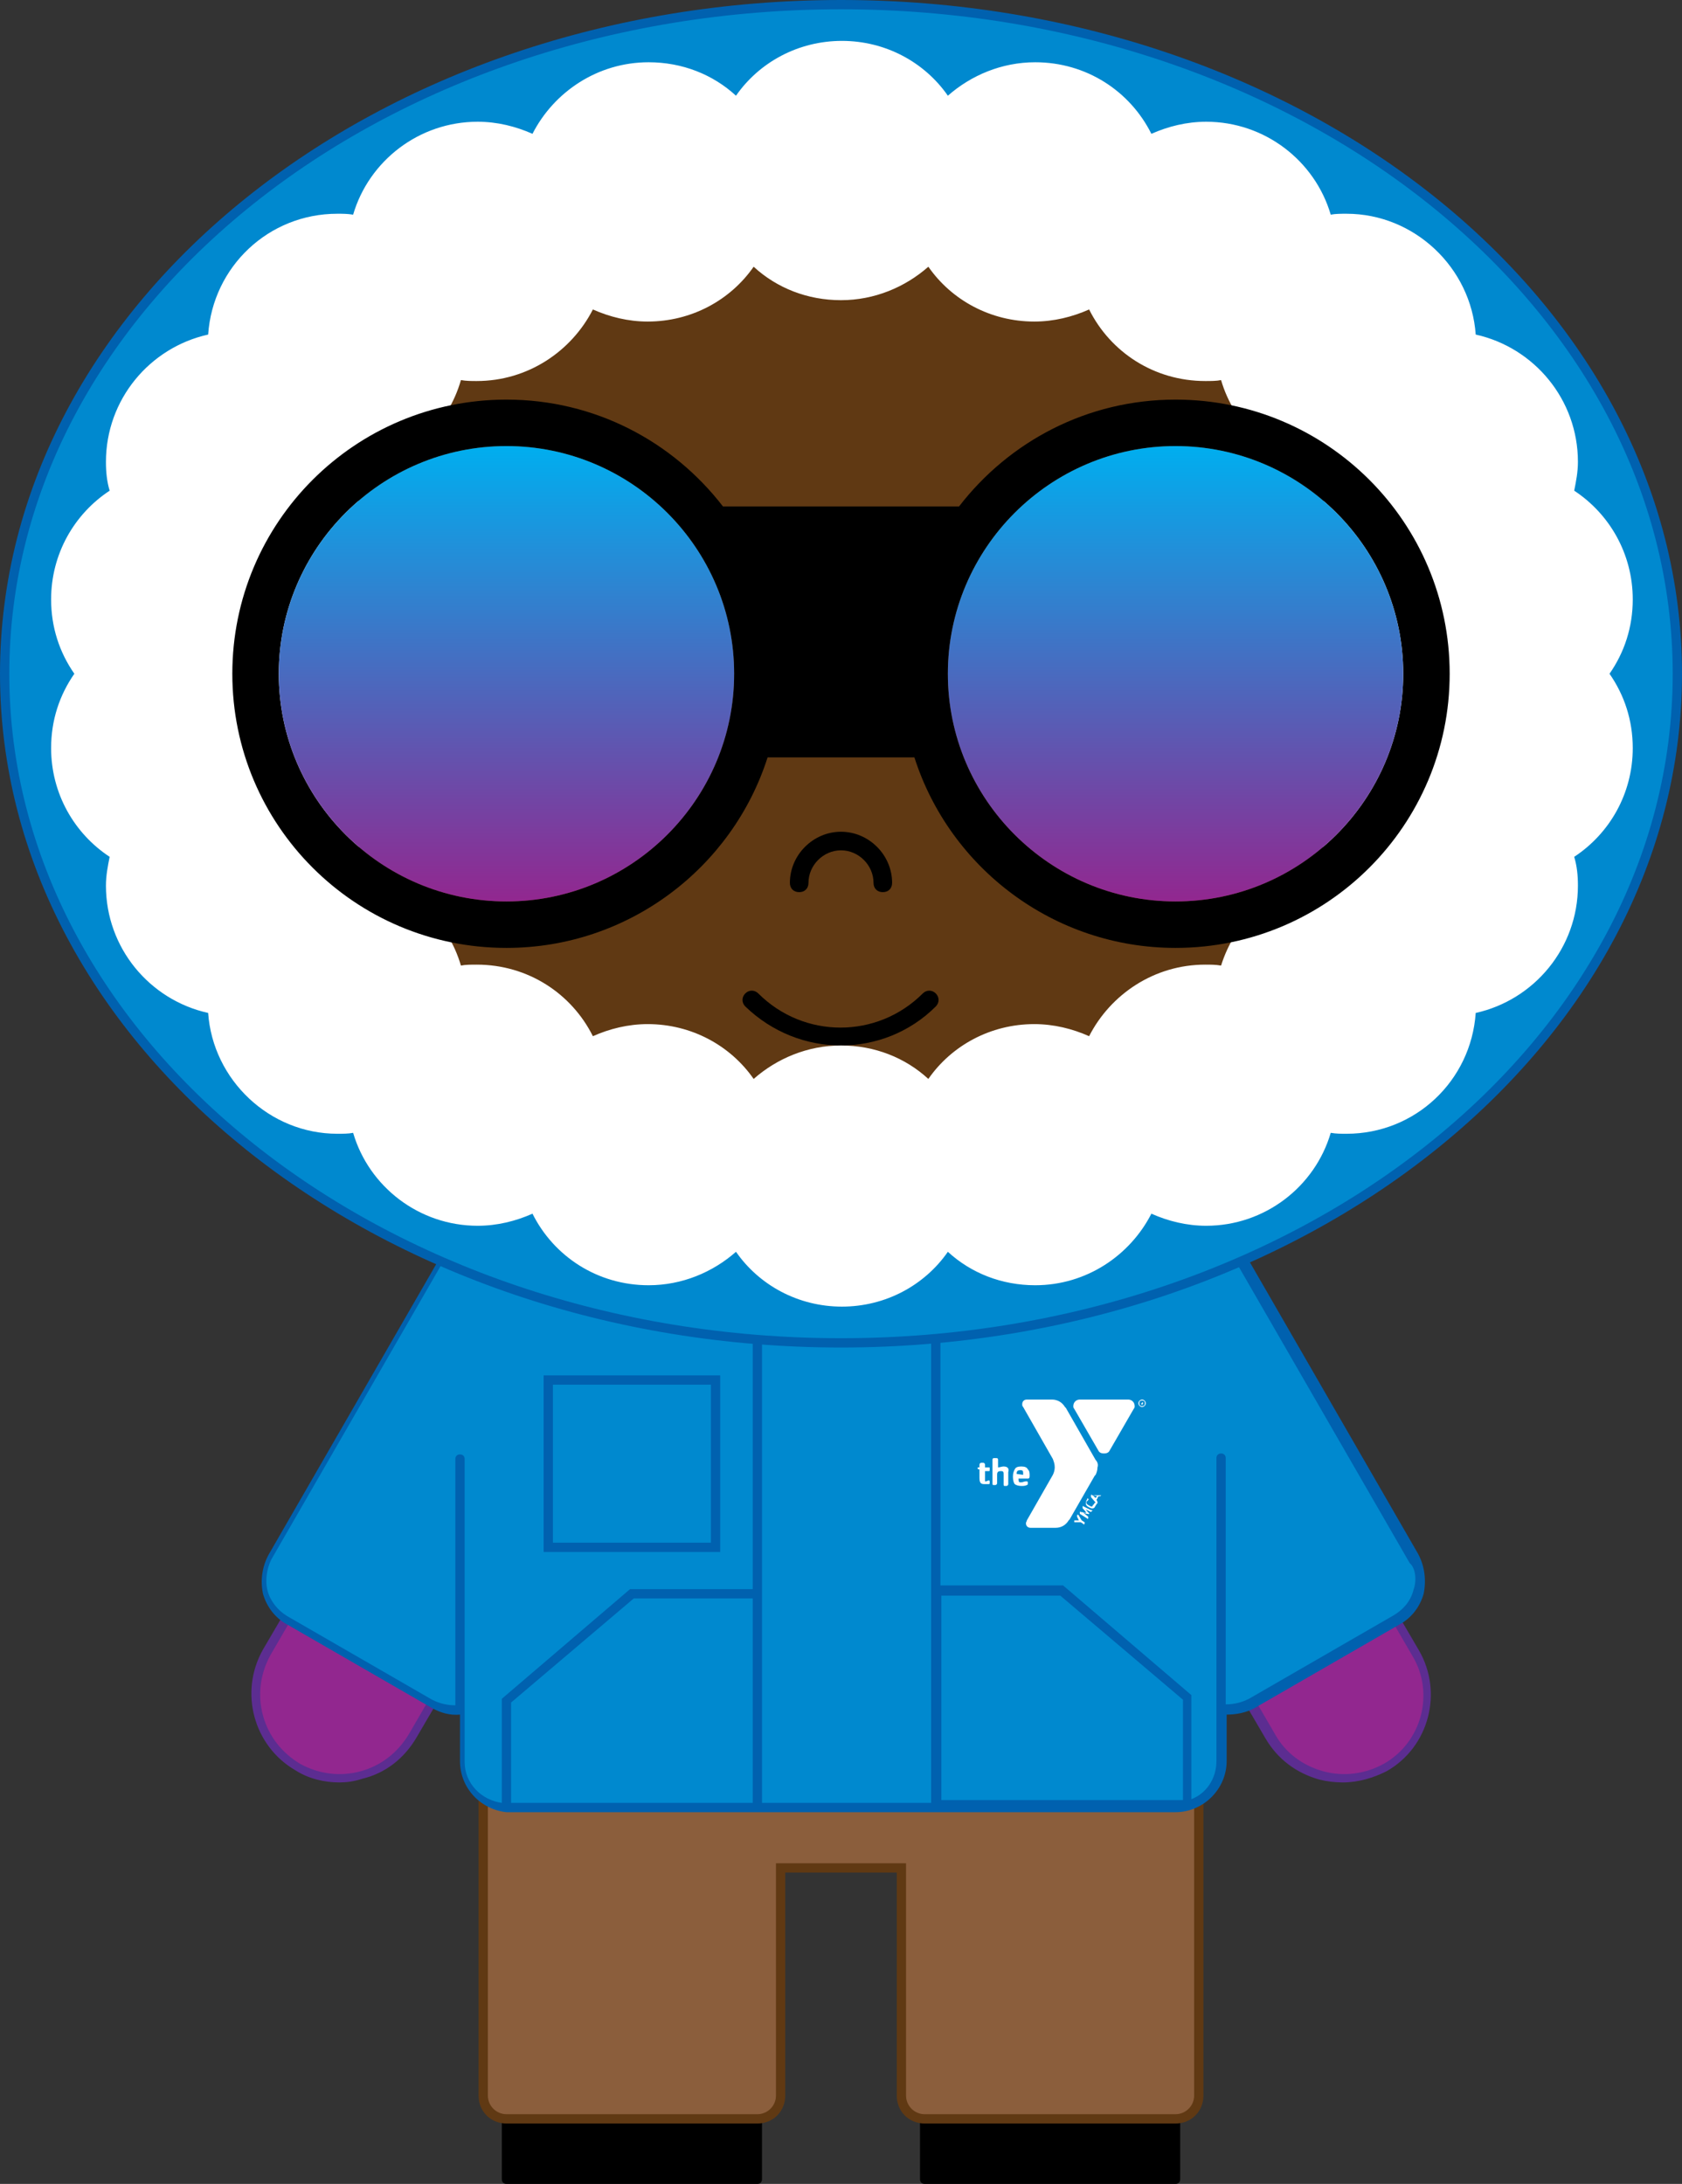 <svg version="1.1" id="Layer_1" xmlns="http://www.w3.org/2000/svg" x="0" y="0" viewBox="0 0 181 235" xml:space="preserve"><rect x="0" y="0" width="181" height="235" fill="#333333" stroke="none"/><style>.st0{fill:#603913}.st1{fill:#fff}.st2{fill:#92278f}.st3{fill:#5c2d91}.st5{fill:#0089cf}.st6{fill:#0061af}</style><ellipse class="st0" cx="90.5" cy="72.5" rx="72" ry="54"/><path d="M90.5 112.5c-3.7 0-7.4-1.4-10.3-4.2-.4-.4-.4-1 0-1.4s1-.4 1.4 0c4.9 4.9 12.8 4.9 17.7 0 .4-.4 1-.4 1.4 0s.4 1 0 1.4c-2.8 2.8-6.5 4.2-10.2 4.2zM70.5 66.3c2.5 0 4.5 2 4.5 4.5v4.5c0 2.5-2 4.5-4.5 4.5s-4.5-2-4.5-4.5v-4.5c0-2.4 2-4.5 4.5-4.5z"/><circle class="st1" cx="70.5" cy="70.7" r="1.8"/><g><path d="M110.5 66.3c2.5 0 4.5 2 4.5 4.5v4.5c0 2.5-2 4.5-4.5 4.5s-4.5-2-4.5-4.5v-4.5c0-2.4 2-4.5 4.5-4.5z"/><circle class="st1" cx="110.5" cy="70.7" r="1.8"/></g><path d="M95 96c-.6 0-1-.4-1-1 0-1.9-1.6-3.5-3.5-3.5S87 93.1 87 95c0 .6-.4 1-1 1s-1-.4-1-1c0-3 2.5-5.5 5.5-5.5S96 92 96 95c0 .6-.4 1-1 1z"/><g><path class="st2" d="M48.8 179l-4.5 7.8c-2.5 4.3-8 5.8-12.3 3.3-4.3-2.5-5.8-8-3.3-12.3l4.5-7.8 15.6 9z"/><path class="st3" d="M36.5 191.8c-1.6 0-3.3-.4-4.7-1.3-4.5-2.6-6.1-8.4-3.5-13l4.8-8.2 16.5 9.5-4.8 8.2c-1.3 2.2-3.3 3.8-5.8 4.4-.9.3-1.7.4-2.5.4zm-3.1-21.1l-4.3 7.4c-1.1 2-1.4 4.3-.8 6.5.6 2.2 2 4 4 5.2 2 1.1 4.3 1.4 6.5.8 2.2-.6 4-2 5.2-4l4.3-7.4-14.9-8.5z"/><path class="st2" d="M132.2 179l4.5 7.8c2.5 4.3 8 5.8 12.3 3.3 4.3-2.5 5.8-8 3.3-12.3l-4.5-7.8-15.6 9z"/><path class="st3" d="M144.5 191.8c-.8 0-1.7-.1-2.5-.3-2.5-.7-4.5-2.2-5.8-4.4l-4.8-8.2 16.5-9.5 4.8 8.2c2.6 4.5 1.1 10.4-3.5 13-1.4.7-3 1.2-4.7 1.2zm-11.6-12.6l4.3 7.4c1.1 2 3 3.4 5.2 4 2.2.6 4.5.3 6.5-.8 4.1-2.3 5.5-7.6 3.1-11.6l-4.3-7.4-14.8 8.4z"/><path d="M99.5 225.5h27v9h-27z"/><path d="M126.5 235h-27c-.3 0-.5-.2-.5-.5v-9c0-.3.2-.5.5-.5h27c.3 0 .5.2.5.5v9c0 .3-.2.5-.5.5zm-26.5-1h26v-8h-26v8zM54.5 225.5h27v9h-27z"/><path d="M81.5 235h-27c-.3 0-.5-.2-.5-.5v-9c0-.3.2-.5.5-.5h27c.3 0 .5.2.5.5v9c0 .3-.2.5-.5.5zM55 234h26v-8H55v8z"/><g><path d="M126.5 187h-72c-1.4 0-2.5 1.1-2.5 2.5v36c0 1.4 1.1 2.5 2.5 2.5h27c1.4 0 2.5-1.1 2.5-2.5V201h13v24.5c0 1.4 1.1 2.5 2.5 2.5h27c1.4 0 2.5-1.1 2.5-2.5v-36c0-1.4-1.1-2.5-2.5-2.5z" fill="#8b5e3c"/><path class="st0" d="M126.5 228.5h-27c-1.7 0-3-1.3-3-3v-24h-12v24c0 1.7-1.3 3-3 3h-27c-1.7 0-3-1.3-3-3v-36c0-1.7 1.3-3 3-3h72c1.7 0 3 1.3 3 3v36c0 1.7-1.3 3-3 3zm-43-28h14v25c0 1.1.9 2 2 2h27c1.1 0 2-.9 2-2v-36c0-1.1-.9-2-2-2h-72c-1.1 0-2 .9-2 2v36c0 1.1.9 2 2 2h27c1.1 0 2-.9 2-2v-25z"/></g><g><path class="st5" d="M152.1 167.5l-22.5-39c-.1-.2-.2-.3-.3-.5-.1-.1-.2-.3-.3-.4-.2-.2-.3-.5-.5-.7-.1-.1-.2-.2-.3-.4-.2-.2-.4-.5-.7-.7-.1-.1-.2-.2-.2-.3-.2-.2-.5-.4-.7-.6l-.3-.3c-.2-.2-.5-.4-.7-.5-.1-.1-.3-.2-.4-.3-.2-.1-.4-.3-.7-.4l-.6-.3-.6-.3c-.2-.1-.5-.2-.7-.3-.2-.1-.4-.1-.5-.2-.3-.1-.5-.2-.8-.3-.2 0-.3-.1-.5-.1-.3-.1-.5-.1-.7-.2-.2 0-.4-.1-.6-.1-.2 0-.5-.1-.7-.1H62.4c-.3 0-.5.1-.7.1-.2 0-.4.1-.6.1-.3 0-.5.1-.8.2-.2 0-.3.1-.5.1-.3.1-.5.2-.8.3-.2.1-.3.1-.5.2-.3.1-.5.2-.8.3-.2.1-.3.2-.5.2-.2.1-.4.2-.6.4-.2.1-.4.2-.6.4-.2.1-.3.2-.5.3-.2.1-.4.3-.6.5-.1.1-.3.2-.4.4-.2.2-.4.4-.6.5l-.4.4c-.2.2-.3.4-.5.6-.1.2-.3.3-.4.5-.1.2-.3.4-.4.5-.1.2-.3.4-.4.6-.1.1-.2.3-.3.4l-22.5 39c-.7 1.1-.8 2.5-.5 3.8.3 1.3 1.2 2.4 2.3 3l15.6 9c1 .6 2.1.8 3.2.6v5.6c0 2.8 2.2 5 5 5h72c2.8 0 5-2.2 5-5v-5.6c1.1.2 2.2 0 3.2-.6l15.6-9c1.1-.7 2-1.8 2.3-3 .3-1.3.1-2.7-.6-3.8z"/><path class="st6" d="M152.6 167.2l-22.5-39c-.1-.2-.2-.3-.3-.6-.1-.2-.2-.3-.3-.5-.2-.2-.4-.5-.5-.7-.1-.1-.2-.2-.3-.4-.2-.2-.4-.5-.7-.7l-.3-.3c-.2-.2-.5-.4-.7-.7l-.3-.3c-.2-.2-.5-.4-.7-.5-.1-.1-.3-.2-.4-.3-.2-.1-.4-.3-.7-.4l-.6-.3-.6-.3c-.2-.1-.5-.2-.7-.3-.2-.1-.4-.1-.5-.2-.3-.1-.5-.2-.8-.3-.2 0-.4-.1-.6-.1-.3-.1-.5-.1-.8-.2-.2 0-.4-.1-.6-.1-.3 0-.5-.1-.8-.1H62.4c-.3 0-.5.1-.7.1-.2 0-.4.1-.6.1-.3.1-.6.1-.8.2-.2 0-.3.1-.5.1-.3.1-.6.2-.8.3-.2.1-.3.1-.5.2-.3.1-.5.2-.8.3-.2.1-.4.2-.5.3-.2.1-.5.2-.7.4-.2.1-.4.2-.6.4-.2.1-.4.2-.5.4-.2.2-.4.3-.6.5-.2.1-.3.2-.4.4l-.6.6-.4.4c-.2.2-.3.4-.5.6-.1.2-.3.3-.4.5-.1.2-.3.4-.4.6-.1.2-.3.4-.4.6-.1.1-.2.3-.3.4l-22.5 39c-.7 1.3-.9 2.8-.6 4.2.4 1.4 1.3 2.6 2.6 3.3l15.6 9c.9.5 1.9.8 3 .7v5c0 2.9 2.2 5.2 5 5.5h72c3 0 5.5-2.5 5.5-5.5v-5c1 0 2.1-.2 3-.7l15.6-9c1.3-.7 2.2-1.9 2.6-3.3.3-1.5.1-3-.6-4.3zM81 194H55v-10.8L68.2 172H81v22zm20.3-22.3h12.8l13.2 11.2v10.8h-26v-22zm50.8-.6c-.3 1.2-1.1 2.1-2.1 2.7l-15.6 9c-.8.4-1.6.6-2.5.6v-26.5c0-.3-.2-.5-.5-.5s-.5.2-.5.5v32.6c0 1.9-1.1 3.5-2.7 4.1v-11.2l-13.8-11.8h-13.2v-26.5c0-.3-.2-.5-.5-.5s-.5.2-.5.5V194H82v-49.5c0-.3-.2-.5-.5-.5s-.5.2-.5.5V171H67.8L54 182.8V194c-2.2-.3-4-2.1-4-4.4V157c0-.3-.2-.5-.5-.5s-.5.2-.5.5v26.5c-.9 0-1.7-.2-2.5-.6l-15.6-9c-1-.6-1.8-1.6-2.1-2.7-.3-1.1-.1-2.4.4-3.4l22.5-39c.1-.1.2-.3.2-.4.1-.2.3-.4.4-.6.1-.2.3-.4.4-.5.1-.2.3-.3.4-.5.2-.2.3-.4.5-.5l.4-.4c.2-.2.4-.3.6-.5.1-.1.3-.2.4-.3.2-.2.4-.3.6-.4.2-.1.3-.2.5-.3l.6-.3.6-.3c.1-.1.3-.2.5-.2.2-.1.5-.2.7-.3.2-.1.3-.1.5-.2s.5-.2.8-.2c.2 0 .3-.1.5-.1.3-.1.5-.1.8-.2.2 0 .4-.1.6-.1.2 0 .4-.1.7-.1H118.7c.2 0 .5 0 .7.1.2 0 .4.1.6.1.2 0 .5.1.7.2.2 0 .4.1.5.1.3.1.5.2.8.2.2.1.3.1.5.2s.4.2.7.3c.2.1.4.2.5.3l.6.3c.2.1.4.2.6.4.1.1.3.2.4.3.2.2.5.3.7.5l.3.3c.2.2.5.4.7.6l.2.2c.2.3.4.5.6.7.1.1.2.2.3.4.2.2.3.4.5.7.1.1.2.3.3.4.1.2.2.4.3.5l22.5 39c.6.5.8 1.8.4 2.9z"/><path class="st6" d="M58.5 167h19v-19h-19v19zm1-18h17v17h-17v-17z"/><g><path class="st1" d="M121.4 150.6h-5.2c-.4 0-.7.3-.7.7 0 .1 0 .2.1.3l2.6 4.5c.1.2.3.3.6.3s.5-.1.6-.3l2.6-4.5c.1-.1.1-.2.1-.3 0-.4-.3-.7-.7-.7M122.5 151c0-.2.2-.4.4-.4s.4.2.4.4-.2.4-.4.4-.4-.2-.4-.4m.1 0c0 .2.1.3.3.3.2 0 .3-.1.3-.3 0-.2-.1-.3-.3-.3-.2 0-.3.1-.3.3"/><path class="st1" d="M123 151.2l-.2-.1v.1-.3h.2v.1c0 .1 0 .1-.1.1l.1.1m-.1-.3h-.1v.1h.1v-.1M113.4 157zm4.5.1l-3.2-5.6-.1-.1c-.3-.5-.8-.8-1.4-.8h-2.7c-.3 0-.5.2-.5.5 0 .1 0 .2.1.3l3.2 5.6c.1.3.2.5.2.9 0 .3-.1.6-.2.8l-2.8 4.9c0 .1-.1.2-.1.3 0 .3.2.5.5.5h2.7c.6 0 1.1-.3 1.4-.8l.1-.1 2.7-4.7.1-.1c.1-.2.2-.5.2-.8.1-.3 0-.6-.2-.8"/><path class="st1" d="M110.5 159.4h-.1c-.2 0-.3.1-.5.1h-.2c-.1-.1-.1-.2-.1-.4h1c.1 0 .2 0 .2-.3s0-.5-.2-.7c-.1-.2-.3-.3-.7-.3-.4 0-.6.1-.7.3-.1.2-.2.4-.2.8s.1.7.2.8c.1.1.4.2.7.2.2 0 .4 0 .6-.1.1 0 .1-.1.1-.2v-.1c0-.1-.1-.1-.1-.1m-1.1-.8c0-.3.1-.4.4-.4.3 0 .3.1.3.4v.1l-.7-.1zm-1.4-.8c-.2 0-.4.1-.6.1v-.8c0-.1 0-.2-.2-.2h-.2c-.1 0-.2 0-.2.2v2.5c0 .1 0 .2.1.2h.2c.1 0 .2-.1.2-.2v-.9c0-.3.1-.4.4-.4.3 0 .3.1.3.4v1c0 .1 0 .2.1.2h.2c.1 0 .2-.1.2-.2v-1.3c.1-.3 0-.6-.5-.6M106.4 158.3h-.4v1.1h.1c.1 0 .2-.1.3-.1.1 0 .1.1.1.1v.1c0 .2 0 .2-.2.2h-.4c-.4 0-.5-.2-.5-.7v-.9h-.1c-.1 0-.1-.1-.1-.1 0-.1 0-.1.1-.1h.1v-.3c0-.1.1-.2.2-.2h.2c.1 0 .2.1.2.2v.3h.4c.1 0 .1 0 .1.1v.1c0 .2 0 .2-.1.2M116.1 163.1l.3.5.3.2s.1.1 0 .1v.1s-.1.1-.1 0l-.3-.2h-.7v-.2h.5l-.2-.4v-.2c.1 0 .2 0 .2.1 0-.1 0 0 0 0M117.5 162.6l-.1.1-.6-.3.1.1c.1.1.2.3.3.3v.1s-.1.1-.1 0c-.1 0-.3 0-.4-.1h-.1l.5.4v.2s-.1.1-.1 0l-.8-.5v-.2s0-.1.1 0c.2 0 .4.1.6.1-.1-.2-.3-.4-.4-.5v-.2s0-.1.1 0l.8.4c.2 0 .2 0 .1.1M118 161.8c0 .1 0 .1-.1.2 0 .1-.1.1-.1.2-.2.2-.4.1-.6 0-.4-.2-.4-.4-.3-.7 0-.1.1-.1.1-.2s.1-.1.1 0c0 0 .1 0 0 .1 0 .1-.1.1-.1.1s-.1.1-.1.2.1.2.3.3c.2.1.3.2.4 0 0 0 0-.1.1-.1 0-.1.1-.1.1-.2h.1l.1.1M118.5 160.9l-.1.1h-.2c0 .1-.1.1-.1.2s-.1.1-.1.2l.1.2v.2h-.1l-.6-.7v-.2c0-.1.1-.1.1 0h1m-.9 0l.3.3s0-.1.1-.1c0 0 0-.1.1-.1l-.5-.1z"/></g></g><g><path class="st5" d="M90.5.5C40.8.5.5 32.7.5 72.5s40.3 72 90 72 90-32.2 90-72-40.3-72-90-72zm0 126c-39.8 0-72-24.2-72-54s32.2-54 72-54 72 24.2 72 54-32.2 54-72 54z"/><path class="st6" d="M90.5 145C40.6 145 0 112.5 0 72.5S40.6 0 90.5 0 181 32.5 181 72.5 140.4 145 90.5 145zm0-144C41.1 1 1 33.1 1 72.5S41.1 144 90.5 144 180 111.9 180 72.5 139.9 1 90.5 1z"/><path class="st1" d="M175.7 64.5c0-4.9-2.5-9.2-6.3-11.7.2-1 .4-2 .4-3.1 0-6.7-4.7-12.3-11-13.7-.5-7.2-6.6-13-13.9-13-.6 0-1.2 0-1.7.1-1.7-5.8-7.1-10-13.4-10-2.1 0-4.1.5-5.9 1.3-2.3-4.6-7-7.7-12.5-7.7-3.6 0-6.9 1.4-9.4 3.6-2.5-3.6-6.7-5.9-11.4-5.9s-8.9 2.3-11.4 5.9c-2.5-2.3-5.8-3.6-9.4-3.6-5.5 0-10.2 3.2-12.5 7.7-1.8-.8-3.8-1.3-5.9-1.3-6.3 0-11.7 4.2-13.4 10-.6-.1-1.1-.1-1.7-.1-7.4 0-13.4 5.7-13.9 13-6.3 1.4-11 7-11 13.7 0 1.1.1 2.1.4 3.1-3.8 2.5-6.3 6.8-6.3 11.7 0 3 .9 5.7 2.5 8-1.6 2.3-2.5 5-2.5 8 0 4.9 2.5 9.2 6.3 11.7-.2 1-.4 2-.4 3.1 0 6.7 4.7 12.3 11 13.7.5 7.2 6.6 13 13.9 13 .6 0 1.2 0 1.7-.1 1.7 5.8 7.1 10 13.4 10 2.1 0 4.1-.5 5.9-1.3 2.3 4.6 7 7.7 12.5 7.7 3.6 0 6.9-1.4 9.4-3.6 2.5 3.6 6.7 5.9 11.4 5.9s8.9-2.3 11.4-5.9c2.5 2.3 5.8 3.6 9.4 3.6 5.5 0 10.2-3.2 12.5-7.7 1.8.8 3.8 1.3 5.9 1.3 6.3 0 11.7-4.2 13.4-10 .6.1 1.1.1 1.7.1 7.4 0 13.4-5.7 13.9-13 6.3-1.4 11-7 11-13.7 0-1.1-.1-2.1-.4-3.1 3.8-2.5 6.3-6.8 6.3-11.7 0-3-.9-5.7-2.5-8 1.6-2.3 2.5-5 2.5-8zm-44.3 39.4c-.6-.1-1.1-.1-1.7-.1-5.5 0-10.2 3.2-12.5 7.7-1.8-.8-3.8-1.3-5.9-1.3-4.7 0-8.9 2.3-11.4 5.9-2.5-2.3-5.8-3.6-9.4-3.6s-6.9 1.4-9.4 3.6c-2.5-3.6-6.7-5.9-11.4-5.9-2.1 0-4.1.5-5.9 1.3-2.3-4.6-7-7.7-12.5-7.7-.6 0-1.2 0-1.7.1-1.4-4.8-5.4-8.6-10.4-9.7-.3-4.4-2.7-8.3-6.2-10.7.2-1 .4-2 .4-3.1 0-3-.9-5.7-2.5-8 1.6-2.3 2.5-5 2.5-8 0-1.1-.1-2.1-.4-3.1 3.5-2.3 5.9-6.2 6.2-10.7 5-1.1 9-4.8 10.4-9.7.6.1 1.1.1 1.7.1 5.5 0 10.2-3.2 12.5-7.7 1.8.8 3.8 1.3 5.9 1.3 4.7 0 8.9-2.3 11.4-5.9 2.5 2.3 5.8 3.6 9.4 3.6s6.9-1.4 9.4-3.6c2.5 3.6 6.7 5.9 11.4 5.9 2.1 0 4.1-.5 5.9-1.3 2.3 4.6 7 7.7 12.5 7.7.6 0 1.2 0 1.7-.1 1.4 4.8 5.4 8.6 10.4 9.7.3 4.4 2.7 8.3 6.2 10.7-.2 1-.4 2-.4 3.1 0 3 .9 5.7 2.5 8-1.6 2.3-2.5 5-2.5 8 0 1.1.1 2.1.4 3.1-3.5 2.3-5.9 6.2-6.2 10.7-4.9 1.1-8.9 4.9-10.4 9.7z"/><path d="M126.5 43c-9.5 0-17.9 4.5-23.3 11.5H77.8C72.4 47.5 64 43 54.5 43 38.2 43 25 56.2 25 72.5S38.2 102 54.5 102c13.1 0 24.3-8.6 28.1-20.5h15.8c3.8 11.9 15 20.5 28.1 20.5 16.3 0 29.5-13.2 29.5-29.5S142.8 43 126.5 43zm-72 54C41 97 30 86 30 72.5S41 48 54.5 48 79 59 79 72.5 68 97 54.5 97zm72 0C113 97 102 86 102 72.5S113 48 126.5 48 151 59 151 72.5 140 97 126.5 97z"/></g><linearGradient id="SVGID_1_" gradientUnits="userSpaceOnUse" x1="90.5" y1="97" x2="90.5" y2="48"><stop offset="0" stop-color="#92278f"/><stop offset="1" stop-color="#00aeef"/></linearGradient><path d="M54.5 97C41 97 30 86 30 72.5S41 48 54.5 48 79 59 79 72.5 68 97 54.5 97zm72 0C113 97 102 86 102 72.5S113 48 126.5 48 151 59 151 72.5 140 97 126.5 97z" fill="url(#SVGID_1_)"/></g></svg>
